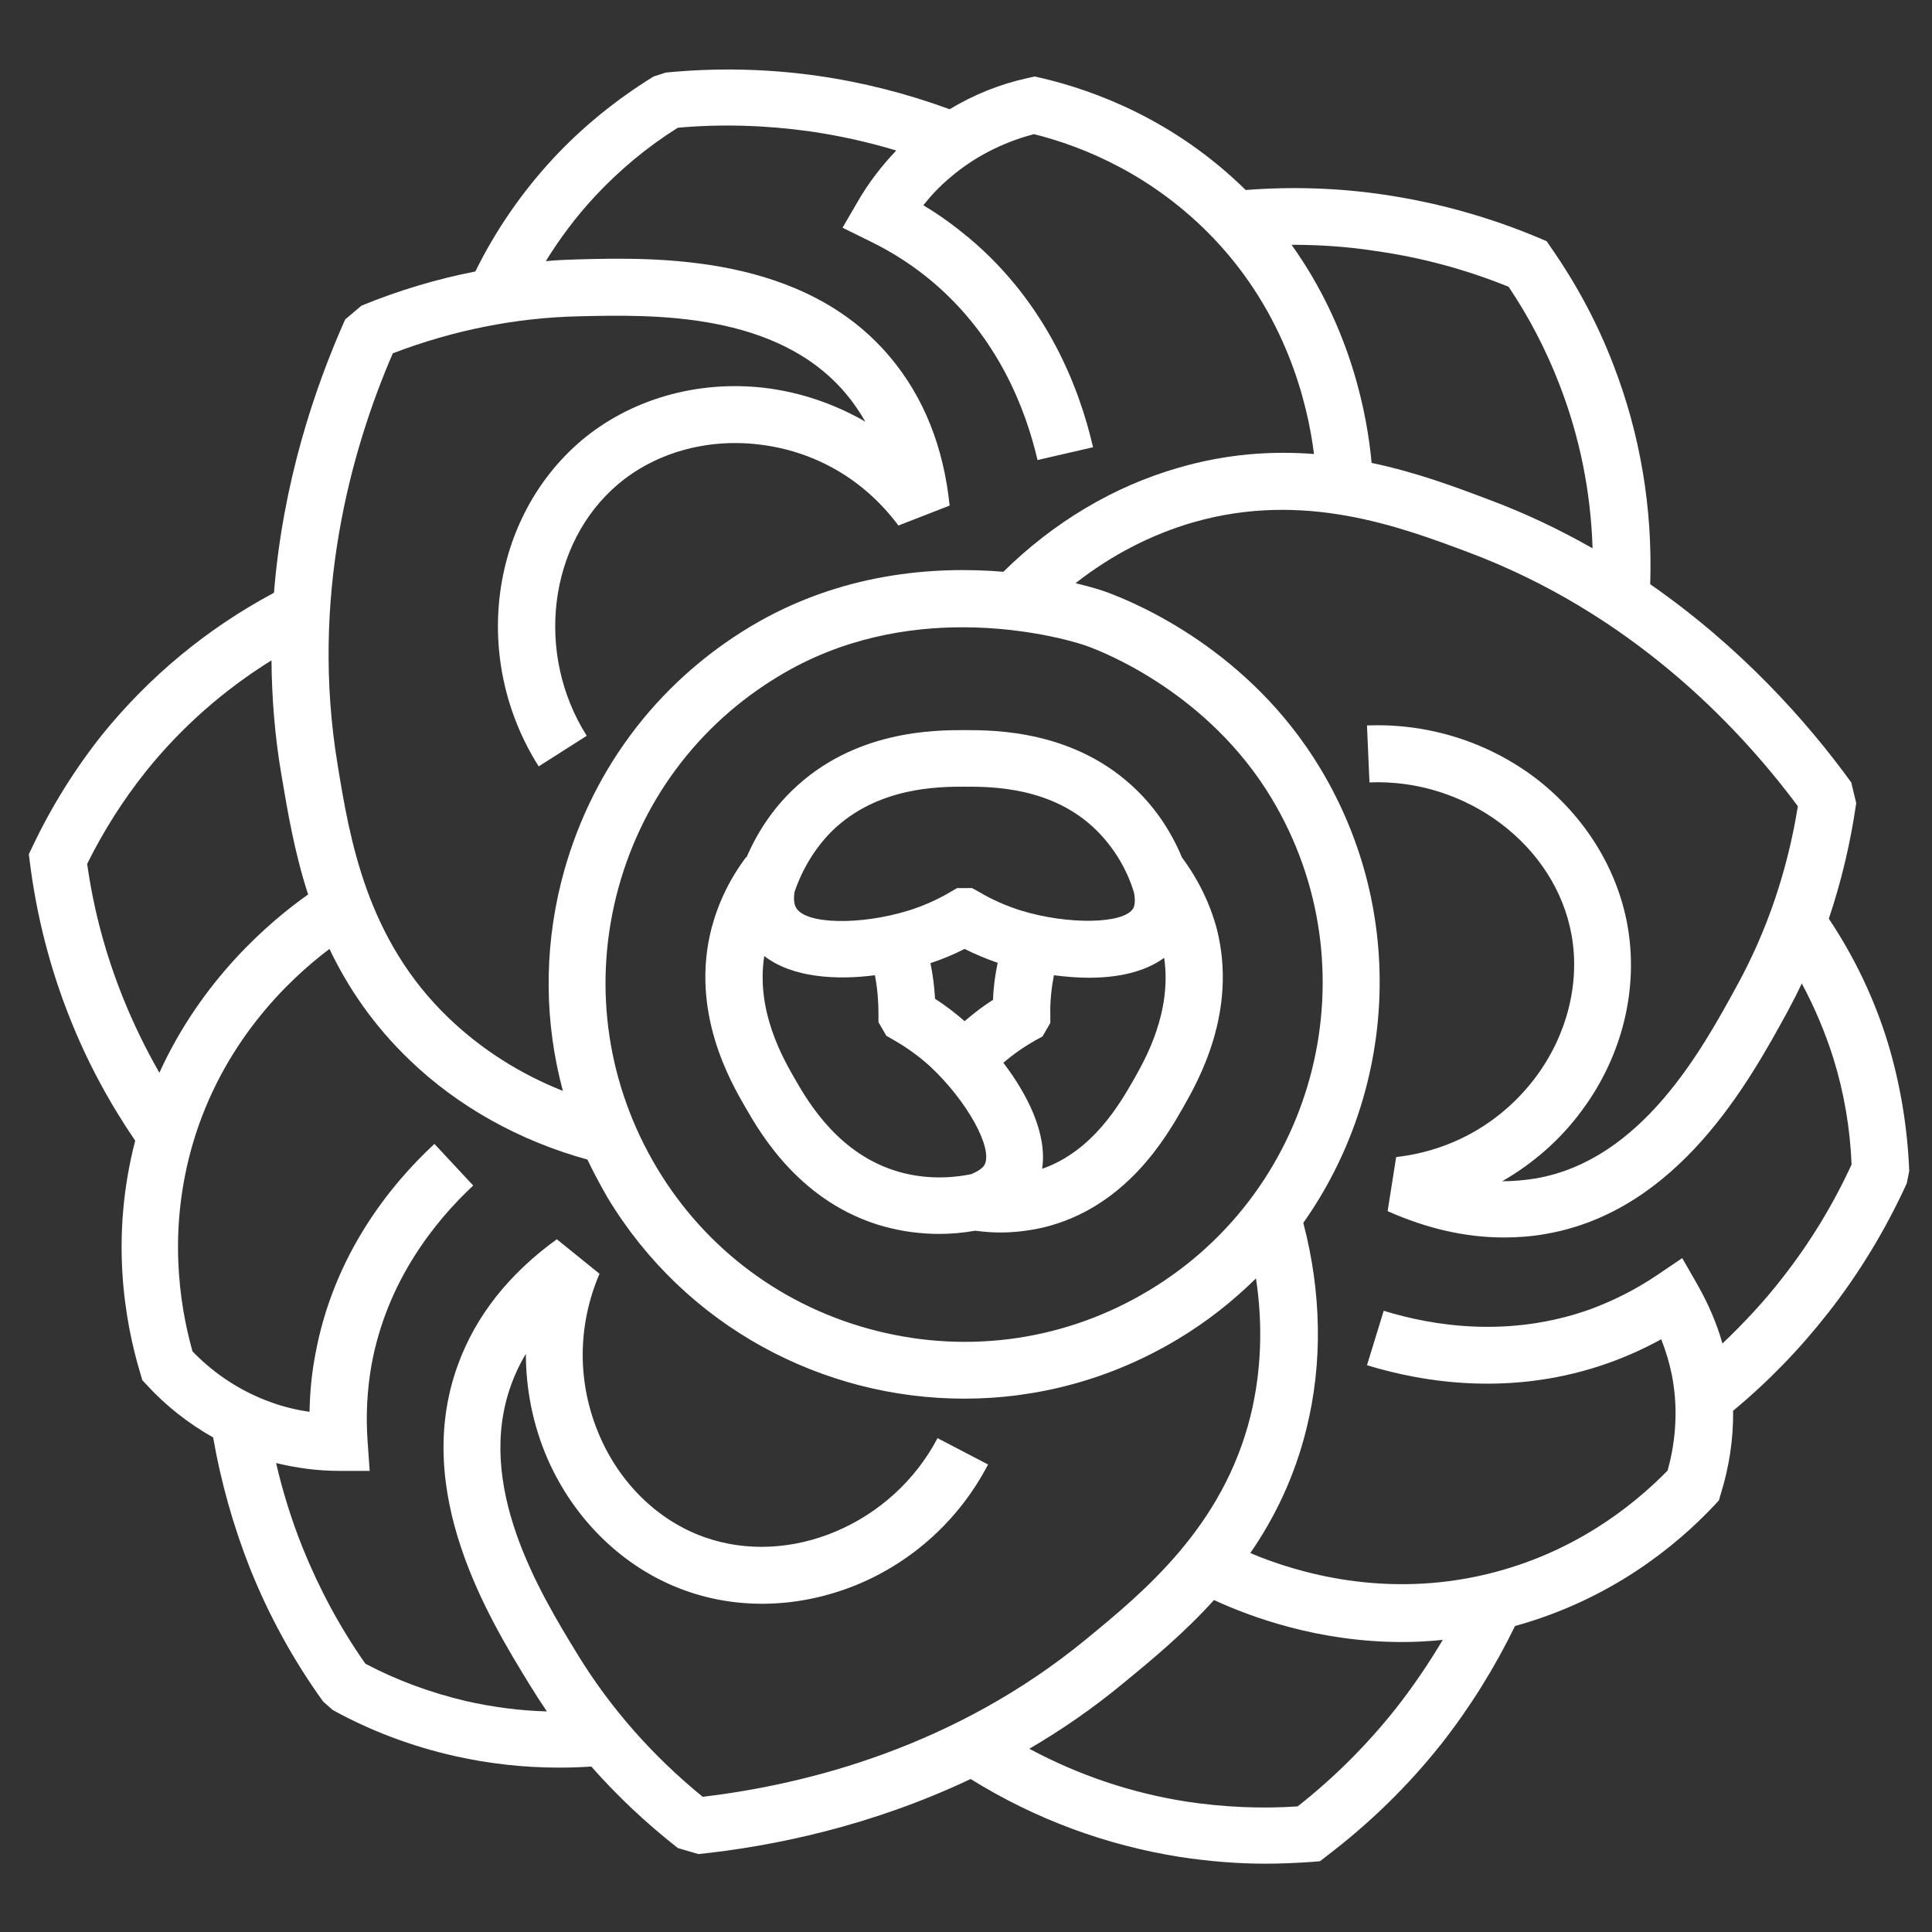 <?xml version="1.0" encoding="utf-8"?>
<!-- Generator: Adobe Illustrator 26.0.0, SVG Export Plug-In . SVG Version: 6.00 Build 0)  -->
<svg version="1.1" id="Camada_1" xmlns="http://www.w3.org/2000/svg" xmlns:xlink="http://www.w3.org/1999/xlink" x="0px" y="0px"
	 viewBox="0 0 543 543" style="enable-background:new 0 0 543 543;" xml:space="preserve">
<rect x="0" y="0" width="543" height="543" fill="#333333" stroke="none"/>
<style type="text/css">
	.st0{fill:#FFFFFF;}
</style>
<g>
	<path class="st0" d="M332.2,241c-3-7.2-7.2-13.5-12.6-18.8c-17.3-17-40-17-48.6-17c-8.5,0-31,0.1-48.3,16.9
		c-5.5,5.3-9.8,11.7-12.9,18.9l-0.1-0.1c-4.6,6.1-7.8,12.8-9.7,19.9c-6.1,23.5,5.3,43.2,9.6,50.6c4.2,7.3,15.5,26.8,38.8,33.3
		c5.1,1.4,10.3,2.1,15.6,2.1c3.3,0,6.7-0.3,10.1-0.9c2.3,0.3,4.7,0.5,7,0.5c4.1,0,8.1-0.5,12.1-1.4c23.2-5.6,34.5-25.3,39.3-33.7
		c4.2-7.4,15.4-26.9,9.5-50.2C340.1,254,336.8,247.2,332.2,241z M223.3,250.7c2.3-6.7,5.9-12.5,10.6-17.2
		c12.7-12.3,29.8-12.4,37.1-12.4h0c7.4,0,24.8-0.1,37.3,12.4c4.7,4.7,8.3,10.5,10.4,17.3c0.4,2,0.3,3.6-0.2,4.5
		c-2.6,4.4-18.2,4.7-31.6,0.6c-4.1-1.3-8-3-11.7-5.2l-2-1.1H269l-1.9,1.1c-3.7,2.2-7.6,3.9-11.7,5.2c-13.6,4.2-28.9,3.9-31.6-0.7
		C223.2,254.3,223,252.7,223.3,250.7z M271.1,287c-2.6-2.3-5.4-4.4-8.3-6.3c-0.2-3.4-0.6-6.7-1.3-10c3.3-1.1,6.5-2.4,9.6-4
		c3,1.5,6.1,2.8,9.3,3.9c-0.7,3.4-1.2,6.9-1.3,10.4C276.4,282.7,273.7,284.8,271.1,287z M252.8,329.4c-17-4.8-25.6-19.6-29.3-26
		c-3.4-5.9-11.1-19.2-8.7-34.7c7.9,6.1,20.2,6.8,31.1,5.4c0.7,3.6,1,7.3,1,10.9l0,2.3l2.2,3.8l1.9,1.1c3.7,2.1,7.2,4.6,10.4,7.5
		c10.4,9.7,17.8,23.1,15.3,27.7c-0.5,0.9-1.8,1.8-3.7,2.6C266.1,331.4,259.3,331.2,252.8,329.4z M318.6,303.5
		c-3.8,6.6-11.4,20-25.7,25c1.5-9.9-4.2-21-10.9-29.8c2.8-2.4,5.8-4.5,9-6.3l2-1.1l2.2-3.8l0-2.2c-0.1-3.8,0.3-7.5,1-11.2
		c3.2,0.4,6.5,0.7,9.8,0.7c7.9,0,15.6-1.5,21.2-5.6C329.4,284.5,321.9,297.7,318.6,303.5z"/>
	<path class="st0" d="M530.6,293.1c-3.8-12.4-9.4-24.1-16.6-34.9c3.5-10.4,6.1-21.3,7.7-32.5l-1.4-5.8c-12.4-17.1-31-38-56.5-55.7
		c0.7-21.4-2.8-42.2-10.4-61.8c-4.4-11.5-10.3-22.5-17.4-32.7l-1.3-1.9l-2.1-0.9c-14-5.9-28.7-10-43.7-12.2
		c-12.8-1.9-25.9-2.3-38.8-1.3c-19.8-19.5-42.1-27.9-57.5-31.5l-1.8-0.4l-1.8,0.4c-7.9,1.7-15.3,4.7-22.1,8.8
		c-12-4.4-24.5-7.6-37.2-9.4c-14.1-2-28.4-2.3-42.6-0.9l-3.4,1.1c-10.4,6.4-19.9,14.1-28.2,23c-8.8,9.5-16.2,20.2-21.9,31.8
		c-10.8,2.1-21.5,5.3-32,9.6L97,89.8c-8.6,19.3-17.5,45.8-20,76.8c-18.9,10.1-35.1,23.6-48.3,39.9C21,216.2,14.4,226.8,9.1,238
		l-1,2.1l0.3,2.3c1.9,15.1,5.7,29.9,11.3,43.9c4.8,12.1,11,23.6,18.3,34.3c-7,26.9-3.1,50.4,1.5,65.6l0.5,1.7l1.2,1.3
		c5.4,5.9,11.8,10.9,18.7,14.8c2.2,12.6,5.7,25,10.4,36.9c5.3,13.2,12.2,25.8,20.5,37.3l2.7,2.4c10.7,5.9,22.2,10.2,34.1,12.9
		c9.7,2.2,19.6,3.3,29.6,3.3c3,0,6-0.1,9-0.3c7.3,8.3,15.4,15.9,24.3,22.9l5.8,1.7c21-2.2,48.4-7.8,76.5-21.1
		c18.2,11.3,38,18.6,58.8,21.9c7.9,1.2,15.9,1.9,24,1.9c4.4,0,8.7-0.2,13.1-0.5l2.3-0.2l1.8-1.4c12.1-9.2,23-19.8,32.4-31.7
		c8-10.2,14.9-21.3,20.6-33c26.8-7.4,45.2-22.4,56.1-34l1.2-1.3l0.5-1.7c2.4-7.7,3.6-15.6,3.5-23.5c9.9-8.2,18.8-17.4,26.7-27.5
		c8.8-11.2,16.2-23.5,22.1-36.4l0.7-3.5C536.1,316.8,534.1,304.7,530.6,293.1z M424,80.6c5.8,8.6,10.6,17.9,14.3,27.5
		c5.7,14.7,8.8,30.1,9.3,46c-9-5.1-18.7-9.8-29.2-13.7c-9.5-3.6-20.5-7.7-32.9-10.3c-1.2-13.2-5.7-37.8-22.5-61.3
		c7.8,0,15.6,0.5,23.3,1.7C399.3,72.3,411.9,75.7,424,80.6z M110.4,99.3c17-6.5,34.6-10,52.2-10.4c20.9-0.5,55.8-1.3,75.2,21.8
		c2,2.4,3.8,5,5.4,7.8c-8.7-5-18.3-8.3-28.4-9.5c-19-2.2-37.8,3.3-51.5,14.9c-12.3,10.5-20.4,25.5-22.7,42.4
		c-2.3,17,1.5,34.4,10.8,49.1l13.5-8.6c-14.6-23.1-10.8-54.1,8.8-70.7c10.4-8.8,24.8-12.9,39.4-11.2c15.9,1.8,29.8,9.9,39.4,22.8
		l14.4-5.6c-1.7-16.5-7.3-30.5-16.7-41.7c-24.3-29-65.6-28.1-87.8-27.5c-3,0.1-6,0.2-9,0.5c4-6.5,8.6-12.6,13.8-18.2
		c6.9-7.4,14.7-13.9,23.3-19.3c12.3-1.1,24.7-0.7,37,1c8.3,1.2,16.4,3,24.4,5.4c-4.1,4.3-7.8,9.1-10.8,14.3l-4.3,7.4l7.7,3.8
		c6.4,3.1,12.4,7,17.7,11.5c18.4,15.6,26.1,35.8,29.4,50l15.6-3.6c-3.8-16.6-12.9-40.3-34.7-58.7c-4.1-3.4-8.4-6.6-13-9.3
		c2.2-2.8,4.6-5.3,7.3-7.6c8.3-7.2,17.3-10.7,23.8-12.4c14,3.5,33.5,11.5,50.5,29.3c20.2,21.2,26.4,46.1,28.2,60.6
		c-11.8-0.9-24.5-0.1-38.2,3.9c-18.1,5.2-35,15.3-49.1,29.2c-19.3-1.6-45.7,0.2-71.1,15.4c-26.8,16.1-45.6,41.6-53.2,71.9
		c-4.9,19.6-4.6,39.7,0.5,58.6c-12.1-4.8-22.9-11.7-31.9-20.3C103,264.1,98.3,235.8,94.9,215C87.1,168,98.6,126.6,110.4,99.3z
		 M322.9,362.7c-23.1,13.9-50.2,17.9-76.3,11.4c-26.1-6.5-48.2-22.8-62-45.9s-17.9-50.2-11.4-76.3s22.8-48.2,45.9-62
		c17.6-10.6,36.1-13.6,51.4-13.6c20,0,34.6,5.1,34.8,5.2c5.6,2,34.5,13.6,52.1,42.9C386,272,370.5,334.1,322.9,362.7z M24.5,242.8
		c4.6-9.3,10.2-18.1,16.6-26.1c9.9-12.3,21.7-22.7,35.2-31.1c0.1,10.4,0.9,21.1,2.8,32.2c1.7,10,3.6,21.6,7.5,33.6
		c-10.8,7.6-29.9,23.9-41.8,50.1c-3.9-6.8-7.3-13.8-10.2-21C29.7,268.3,26.3,255.7,24.5,242.8z M162.4,465.1
		c-10.9-17.8-29-47.7-18.7-76c1.1-3,2.4-5.8,4.1-8.6c0,10,2,20,6,29.3c7.6,17.5,21.7,31.1,38.7,37.2c15.2,5.5,32.3,4.9,48.1-1.5
		c15.9-6.5,29.1-18.5,37.1-33.9l-14.2-7.4c-12.7,24.2-41.5,36.4-65.6,27.8c-12.9-4.6-23.6-15-29.4-28.5c-6.3-14.6-6.3-30.8,0-45.5
		l-12-9.7c-13.4,9.7-22.8,21.5-27.8,35.3c-13,35.6,8.5,70.9,20.1,89.8c1.6,2.6,3.2,5.1,4.9,7.6c-7.6-0.2-15.2-1.2-22.7-2.9
		c-9.8-2.3-19.4-5.8-28.3-10.5c-7.1-10.1-13-21.1-17.6-32.5c-3.1-7.7-5.6-15.7-7.5-23.9c5.8,1.4,11.7,2.2,17.7,2.2l8.6,0l-0.6-8.6
		c-0.5-7.1-0.1-14.2,1.1-21.1c4.3-23.7,17.9-40.5,28.6-50.5l-10.9-11.7c-12.5,11.6-28.4,31.3-33.5,59.3c-1,5.2-1.5,10.6-1.6,16
		c-3.5-0.5-6.9-1.3-10.3-2.5c-10.4-3.6-17.9-9.6-22.6-14.5c-3.9-13.9-6.8-34.8,0.1-58.4c8.3-28.2,26.7-45.9,38.4-54.7
		c5.1,10.7,12.2,21.3,22.5,31.2c13.6,13.1,30.8,22.7,50,28c1.7,3.6,3.6,7.1,5.6,10.6c21.9,36.4,60.6,56.6,100.3,56.6
		c20.5,0,41.2-5.4,60-16.7c8.2-4.9,15.5-10.7,22-17.1c2,13.1,1.5,26.2-1.5,38.5c-7.7,31.2-29.9,49.5-46.1,62.8
		c-36.8,30.3-78.4,40.9-107.9,44.4C183.4,493.5,171.6,480.1,162.4,465.1z M392.3,480.2c-8.1,10.2-17.4,19.5-27.6,27.5
		c-10.4,0.7-20.8,0.2-30.9-1.3c-15.6-2.4-30.5-7.4-44.5-14.9c8.9-5.2,17.8-11.3,26.5-18.5c7.8-6.4,16.9-13.9,25.4-23.3
		c10.4,4.8,29.4,11.8,52.9,11.8c3.7,0,7.5-0.2,11.4-0.6C401.5,467.6,397.1,474.1,392.3,480.2z M501,359.1
		c-5.1,6.6-10.8,12.7-16.9,18.5c-1.6-5.7-4-11.2-7-16.5l-4.3-7.5l-7.1,4.8c-5.9,4-12.3,7.2-18.8,9.6c-22.7,8.1-44.1,4.7-58,0.4
		l-4.7,15.3c16.3,5,41.3,8.9,68.1-0.7c5-1.8,9.9-4,14.6-6.6c1.3,3.3,2.3,6.7,3,10.1c2.1,10.8,0.6,20.3-1.2,26.8
		c-10.1,10.3-26.7,23.3-50.7,29.1c-28.5,6.9-53.1-0.2-66.6-5.9c6.7-9.7,12.4-21.2,15.8-35c4.6-18.5,4.2-38.4-0.9-57.8
		c25.9-36.7,29.4-86.8,4.8-127.7c-19.9-33.1-51.3-46.4-60.4-49.7c-0.5-0.2-3.5-1.2-8.4-2.4c10.1-7.9,21.3-13.7,33.1-17.1
		c30.9-8.9,57.8,1.1,77.5,8.5c44.6,16.8,74.7,47.5,92.4,71.3c-2.9,18-8.6,34.9-17.1,50.4c-10,18.3-26.8,49-56.5,54.2
		c-3.1,0.5-6.3,0.8-9.5,0.8c8.7-5,16.4-11.7,22.4-19.9c11.4-15.3,16-34.3,12.8-52.1c-2.9-15.9-11.9-30.4-25.3-40.9
		c-13.6-10.5-30.6-15.9-47.9-15.2l0.7,16c27.3-1.1,52.3,17.7,56.8,42.9c2.4,13.4-1.2,27.9-9.9,39.7c-9.5,12.8-23.5,20.9-39.4,22.7
		l-2.4,15.2c11,4.9,21.9,7.4,32.7,7.4c4,0,7.9-0.3,11.8-1c37.3-6.5,57.1-42.8,67.8-62.3c1.4-2.6,2.8-5.3,4.1-8.1
		c3.6,6.7,6.6,13.8,8.9,21.1c3,9.7,4.7,19.7,5.1,29.8C515.1,338.8,508.6,349.4,501,359.1z"/>
</g>
</svg>
